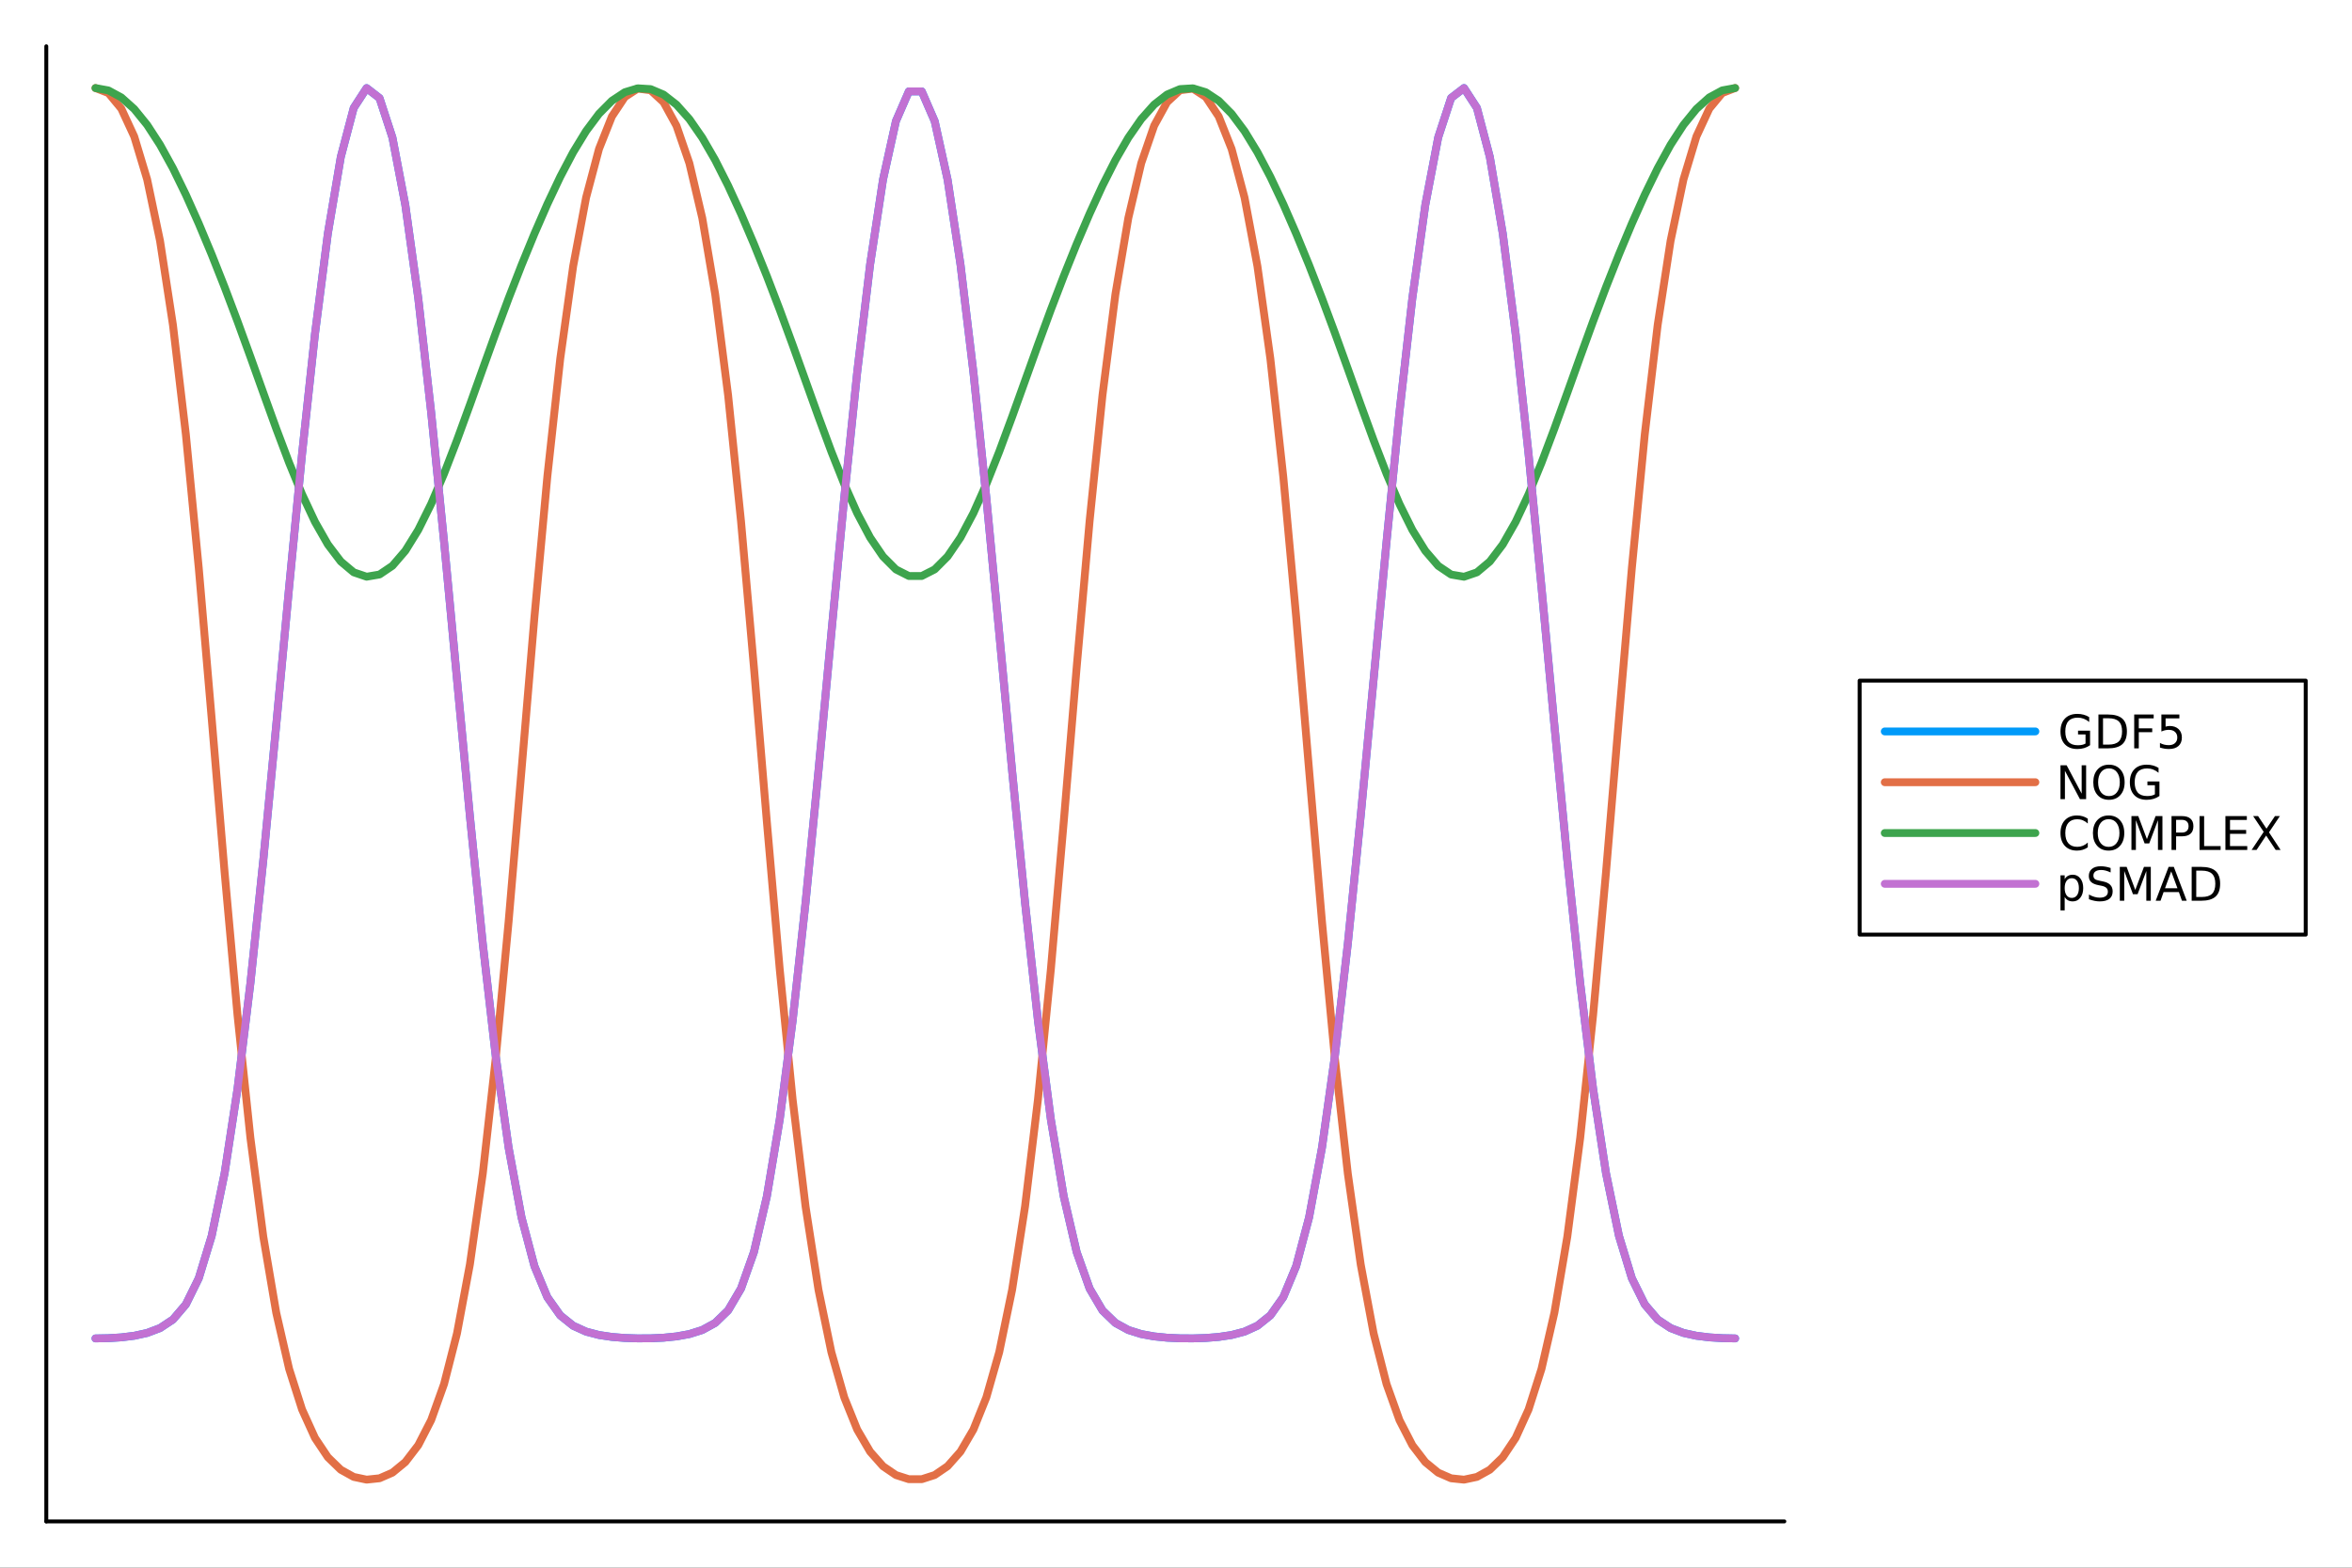 <?xml version="1.0" encoding="utf-8"?>
<svg xmlns="http://www.w3.org/2000/svg" xmlns:xlink="http://www.w3.org/1999/xlink" width="600" height="400" viewBox="0 0 2400 1600">
<rect x="0" y="0" width="2400" height="1600" fill="#333333" stroke="none"/>
<defs>
  <clipPath id="clip910">
    <rect x="0" y="0" width="2400" height="1600"/>
  </clipPath>
</defs>
<path clip-path="url(#clip910)" d="M0 1600 L2400 1600 L2400 0 L0 0  Z" fill="#ffffff" fill-rule="evenodd" fill-opacity="1"/>
<defs>
  <clipPath id="clip911">
    <rect x="480" y="0" width="1681" height="1600"/>
  </clipPath>
</defs>
<path clip-path="url(#clip910)" d="M47.244 1552.76 L1820.75 1552.76 L1820.75 47.244 L47.244 47.244  Z" fill="#ffffff" fill-rule="evenodd" fill-opacity="1"/>
<defs>
  <clipPath id="clip912">
    <rect x="47" y="47" width="1775" height="1507"/>
  </clipPath>
</defs>
<polyline clip-path="url(#clip910)" style="stroke:#000000; stroke-linecap:round; stroke-linejoin:round; stroke-width:4; stroke-opacity:1; fill:none" points="47.244,1552.76 1820.75,1552.76 "/>
<polyline clip-path="url(#clip910)" style="stroke:#000000; stroke-linecap:round; stroke-linejoin:round; stroke-width:4; stroke-opacity:1; fill:none" points="47.244,1552.76 47.244,47.244 "/>
<polyline clip-path="url(#clip912)" style="stroke:#009af9; stroke-linecap:round; stroke-linejoin:round; stroke-width:8; stroke-opacity:1; fill:none" points="97.438,1366.01 110.612,1365.76 123.786,1364.93 136.96,1363.3 150.134,1360.43 163.308,1355.45 176.483,1346.73 189.657,1331.3 202.831,1304.57 216.005,1261.32 229.179,1197.49 242.353,1111.28 255.528,1003.43 268.702,877.587 281.876,740.086 295.05,599.106 308.224,463.353 321.398,340.854 334.572,238.191 347.747,160.225 360.921,110.184 374.095,89.911 387.269,100.102 400.443,140.41 413.617,209.395 426.792,304.318 439.966,420.882 453.14,553.067 466.314,693.265 479.488,832.88 492.662,963.412 505.836,1077.77 519.011,1171.38 532.185,1242.56 545.359,1292.29 558.533,1323.94 571.707,1342.54 584.881,1353.08 598.056,1359.07 611.23,1362.52 624.404,1364.49 637.578,1365.55 650.752,1365.98 663.926,1365.9 677.101,1365.28 690.275,1363.95 703.449,1361.56 716.623,1357.42 729.797,1350.19 742.971,1337.42 756.145,1315.04 769.32,1277.82 782.494,1221.14 795.668,1142.42 808.842,1041.5 822.016,921.058 835.19,786.586 848.365,645.794 861.539,507.357 874.713,379.64 887.887,269.757 901.061,183.146 914.235,123.552 927.409,93.251 940.584,93.299 953.758,123.693 966.932,183.374 980.106,270.064 993.28,380.011 1006.45,507.772 1019.63,646.228 1032.8,787.014 1045.98,921.453 1059.15,1041.85 1072.33,1142.69 1085.5,1221.35 1098.67,1277.96 1111.85,1315.12 1125.02,1337.47 1138.2,1350.22 1151.37,1357.43 1164.54,1361.57 1177.72,1363.95 1190.89,1365.28 1204.07,1365.9 1217.24,1365.98 1230.42,1365.55 1243.59,1364.49 1256.76,1362.51 1269.94,1359.06 1283.11,1353.06 1296.29,1342.51 1309.46,1323.89 1322.63,1292.21 1335.81,1242.43 1348.98,1171.21 1362.16,1077.55 1375.33,963.151 1388.5,832.591 1401.68,692.963 1414.85,552.77 1428.03,420.606 1441.2,304.075 1454.38,209.194 1467.55,140.255 1480.72,99.995 1493.9,89.853 1507.07,110.171 1520.25,160.254 1533.42,238.257 1546.59,340.95 1559.77,463.471 1572.94,599.237 1586.12,740.219 1599.29,877.714 1612.47,1003.55 1625.64,1111.37 1638.81,1197.56 1651.99,1261.37 1665.16,1304.6 1678.34,1331.31 1691.51,1346.74 1704.68,1355.45 1717.86,1360.43 1731.03,1363.3 1744.21,1364.93 1757.38,1365.75 1770.56,1366.01 "/>
<polyline clip-path="url(#clip912)" style="stroke:#e26f46; stroke-linecap:round; stroke-linejoin:round; stroke-width:8; stroke-opacity:1; fill:none" points="97.438,89.859 110.612,94.974 123.786,110.89 136.96,139.315 150.134,183.062 163.308,245.852 176.483,331.703 189.657,443.419 202.831,579.874 216.005,733.324 229.179,890.15 242.353,1036.08 255.528,1161.36 268.702,1262.3 281.876,1339.8 295.05,1397.21 308.224,1438.54 321.398,1467.54 334.572,1487.28 347.747,1500.04 360.921,1507.35 374.095,1510.14 387.269,1508.75 400.443,1503.01 413.617,1492.2 426.792,1474.99 439.966,1449.36 453.14,1412.51 466.314,1360.88 479.488,1290.48 492.662,1197.58 505.836,1080.23 519.011,940.382 532.185,785.738 545.359,629.494 558.533,486.186 571.707,365.851 584.881,271.601 598.056,201.587 611.23,151.968 624.404,118.821 637.578,98.998 650.752,90.417 663.926,92.128 677.101,104.322 690.275,128.332 703.449,166.614 716.623,222.625 729.797,300.398 742.971,403.384 756.145,532.118 769.32,681.217 782.494,838.604 795.668,989.527 808.842,1122.37 822.016,1231.47 835.19,1316.47 848.365,1380.12 861.539,1426.35 874.713,1459.07 887.887,1481.6 901.061,1496.47 914.235,1505.46 927.409,1509.69 940.584,1509.68 953.758,1505.44 966.932,1496.43 980.106,1481.54 993.28,1458.99 1006.45,1426.23 1019.63,1379.95 1032.8,1316.25 1045.98,1231.18 1059.15,1121.99 1072.33,989.088 1085.5,838.128 1098.67,680.745 1111.85,531.694 1125.02,403.036 1138.2,300.131 1151.37,222.43 1164.54,166.478 1177.72,128.244 1190.89,104.271 1204.07,92.107 1217.24,90.422 1230.42,99.029 1243.59,118.879 1256.76,152.058 1269.94,201.717 1283.11,271.778 1296.29,366.082 1309.46,486.471 1322.63,629.819 1335.81,786.075 1348.98,940.7 1362.16,1080.51 1375.33,1197.8 1388.5,1290.65 1401.68,1361.01 1414.85,1412.6 1428.03,1449.43 1441.2,1475.04 1454.38,1492.23 1467.55,1503.03 1480.72,1508.77 1493.9,1510.15 1507.07,1507.35 1520.25,1500.03 1533.42,1487.27 1546.59,1467.52 1559.77,1438.51 1572.94,1397.16 1586.12,1339.74 1599.29,1262.21 1612.47,1161.25 1625.64,1035.95 1638.81,890.009 1651.99,733.182 1665.16,579.744 1678.34,443.312 1691.51,331.622 1704.68,245.795 1717.86,183.024 1731.03,139.292 1744.21,110.876 1757.38,94.966 1770.56,89.853 "/>
<polyline clip-path="url(#clip912)" style="stroke:#3da44d; stroke-linecap:round; stroke-linejoin:round; stroke-width:8; stroke-opacity:1; fill:none" points="97.438,89.881 110.612,92.278 123.786,99.433 136.96,111.231 150.134,127.459 163.308,147.785 176.483,171.739 189.657,198.745 202.831,228.218 216.005,259.719 229.179,293.012 242.353,327.926 255.528,364.123 268.702,400.952 281.876,437.433 295.05,472.363 308.224,504.473 321.398,532.582 334.572,555.695 347.747,573.05 360.921,584.121 374.095,588.593 387.269,586.346 400.443,577.44 413.617,562.122 426.792,540.847 439.966,514.296 453.14,483.39 466.314,449.256 479.488,413.15 492.662,376.314 505.836,339.818 519.011,304.427 532.185,270.572 545.359,238.458 558.533,208.274 571.707,180.389 584.881,155.354 598.056,133.765 611.23,116.134 624.404,102.836 637.578,94.123 650.752,90.139 663.926,90.945 677.101,96.528 690.275,106.803 703.449,121.591 716.623,140.601 729.797,163.411 742.971,189.471 756.145,218.184 769.32,249.047 782.494,281.763 795.668,316.165 808.842,351.992 822.016,388.705 835.19,425.428 848.365,461.016 861.539,494.202 874.713,523.763 887.887,548.634 901.061,567.974 914.235,581.179 927.409,587.868 940.584,587.858 953.758,581.148 966.932,567.923 980.106,548.565 993.28,523.678 1006.45,494.104 1019.63,460.908 1032.8,425.315 1045.98,388.59 1059.15,351.877 1072.33,316.054 1085.5,281.657 1098.67,248.945 1111.85,218.088 1125.02,189.381 1138.2,163.329 1151.37,140.529 1164.54,121.53 1177.72,106.755 1190.89,96.493 1204.07,90.922 1217.24,90.129 1230.42,94.126 1243.59,102.851 1256.76,116.16 1269.94,133.803 1283.11,155.402 1296.29,180.445 1309.46,208.338 1322.63,238.528 1335.81,270.648 1348.98,304.508 1362.16,339.904 1375.33,376.404 1388.5,413.241 1401.68,449.347 1414.85,483.478 1428.03,514.379 1441.2,540.922 1454.38,562.188 1467.55,577.496 1480.72,586.392 1493.9,588.629 1507.07,584.146 1520.25,573.066 1533.42,555.701 1546.59,532.58 1559.77,504.464 1572.94,472.347 1586.12,437.412 1599.29,400.928 1612.47,364.097 1625.64,327.899 1638.81,292.984 1651.99,259.689 1665.16,228.188 1678.34,198.715 1691.51,171.708 1704.68,147.754 1717.86,127.429 1731.03,111.201 1744.21,99.404 1757.38,92.25 1770.56,89.853 "/>
<polyline clip-path="url(#clip912)" style="stroke:#c271d2; stroke-linecap:round; stroke-linejoin:round; stroke-width:8; stroke-opacity:1; fill:none" points="97.438,1366.01 110.612,1365.76 123.786,1364.93 136.96,1363.3 150.134,1360.43 163.308,1355.45 176.483,1346.73 189.657,1331.3 202.831,1304.57 216.005,1261.32 229.179,1197.49 242.353,1111.28 255.528,1003.43 268.702,877.587 281.876,740.085 295.05,599.106 308.224,463.353 321.398,340.854 334.572,238.191 347.747,160.225 360.921,110.184 374.095,89.912 387.269,100.102 400.443,140.41 413.617,209.396 426.792,304.319 439.966,420.883 453.14,553.067 466.314,693.266 479.488,832.881 492.662,963.412 505.836,1077.77 519.011,1171.38 532.185,1242.56 545.359,1292.29 558.533,1323.94 571.707,1342.54 584.881,1353.08 598.056,1359.07 611.23,1362.52 624.404,1364.49 637.578,1365.55 650.752,1365.98 663.926,1365.9 677.101,1365.28 690.275,1363.95 703.449,1361.56 716.623,1357.42 729.797,1350.19 742.971,1337.42 756.145,1315.04 769.32,1277.82 782.494,1221.14 795.668,1142.42 808.842,1041.5 822.016,921.057 835.19,786.585 848.365,645.792 861.539,507.356 874.713,379.639 887.887,269.757 901.061,183.145 914.235,123.552 927.409,93.251 940.584,93.299 953.758,123.693 966.932,183.375 980.106,270.065 993.28,380.012 1006.45,507.774 1019.63,646.23 1032.8,787.015 1045.98,921.454 1059.15,1041.85 1072.33,1142.69 1085.5,1221.35 1098.67,1277.96 1111.85,1315.12 1125.02,1337.47 1138.2,1350.22 1151.37,1357.43 1164.54,1361.57 1177.72,1363.95 1190.89,1365.28 1204.07,1365.9 1217.24,1365.98 1230.42,1365.55 1243.59,1364.49 1256.76,1362.51 1269.94,1359.06 1283.11,1353.06 1296.29,1342.51 1309.46,1323.89 1322.63,1292.21 1335.81,1242.43 1348.98,1171.21 1362.16,1077.55 1375.33,963.15 1388.5,832.59 1401.68,692.962 1414.85,552.769 1428.03,420.605 1441.2,304.075 1454.38,209.193 1467.55,140.255 1480.72,99.995 1493.9,89.853 1507.07,110.171 1520.25,160.254 1533.42,238.257 1546.59,340.95 1559.77,463.472 1572.94,599.237 1586.12,740.22 1599.29,877.715 1612.47,1003.55 1625.64,1111.37 1638.81,1197.56 1651.99,1261.37 1665.16,1304.6 1678.34,1331.31 1691.51,1346.74 1704.68,1355.45 1717.86,1360.43 1731.03,1363.3 1744.21,1364.93 1757.38,1365.75 1770.56,1366.01 "/>
<path clip-path="url(#clip910)" d="M1897.6 953.864 L2352.76 953.864 L2352.76 694.664 L1897.6 694.664  Z" fill="#ffffff" fill-rule="evenodd" fill-opacity="1"/>
<polyline clip-path="url(#clip910)" style="stroke:#000000; stroke-linecap:round; stroke-linejoin:round; stroke-width:4; stroke-opacity:1; fill:none" points="1897.6,953.864 2352.76,953.864 2352.76,694.664 1897.6,694.664 1897.6,953.864 "/>
<polyline clip-path="url(#clip910)" style="stroke:#009af9; stroke-linecap:round; stroke-linejoin:round; stroke-width:8; stroke-opacity:1; fill:none" points="1923.22,746.504 2076.92,746.504 "/>
<path clip-path="url(#clip910)" d="M2128.09 758.853 L2128.09 749.571 L2120.45 749.571 L2120.45 745.728 L2132.72 745.728 L2132.72 760.566 Q2130.01 762.487 2126.75 763.483 Q2123.48 764.455 2119.78 764.455 Q2111.68 764.455 2107.09 759.733 Q2102.53 754.987 2102.53 746.538 Q2102.53 738.066 2107.09 733.344 Q2111.68 728.599 2119.78 728.599 Q2123.16 728.599 2126.19 729.432 Q2129.25 730.265 2131.82 731.886 L2131.82 736.863 Q2129.22 734.664 2126.31 733.552 Q2123.39 732.441 2120.17 732.441 Q2113.83 732.441 2110.64 735.983 Q2107.46 739.525 2107.46 746.538 Q2107.46 753.529 2110.64 757.071 Q2113.83 760.612 2120.17 760.612 Q2122.65 760.612 2124.59 760.196 Q2126.54 759.756 2128.09 758.853 Z" fill="#000000" fill-rule="nonzero" fill-opacity="1" /><path clip-path="url(#clip910)" d="M2145.94 733.066 L2145.94 759.941 L2151.58 759.941 Q2158.74 759.941 2162.05 756.7 Q2165.38 753.46 2165.38 746.469 Q2165.38 739.525 2162.05 736.307 Q2158.74 733.066 2151.58 733.066 L2145.94 733.066 M2141.26 729.224 L2150.87 729.224 Q2160.91 729.224 2165.61 733.414 Q2170.31 737.58 2170.31 746.469 Q2170.31 755.404 2165.59 759.594 Q2160.87 763.784 2150.87 763.784 L2141.26 763.784 L2141.26 729.224 Z" fill="#000000" fill-rule="nonzero" fill-opacity="1" /><path clip-path="url(#clip910)" d="M2177.76 729.224 L2197.63 729.224 L2197.63 733.159 L2182.44 733.159 L2182.44 743.344 L2196.14 743.344 L2196.14 747.279 L2182.44 747.279 L2182.44 763.784 L2177.76 763.784 L2177.76 729.224 Z" fill="#000000" fill-rule="nonzero" fill-opacity="1" /><path clip-path="url(#clip910)" d="M2205.5 729.224 L2223.85 729.224 L2223.85 733.159 L2209.78 733.159 L2209.78 741.631 Q2210.8 741.284 2211.82 741.122 Q2212.83 740.937 2213.85 740.937 Q2219.64 740.937 2223.02 744.108 Q2226.4 747.279 2226.4 752.696 Q2226.4 758.274 2222.93 761.376 Q2219.45 764.455 2213.14 764.455 Q2210.96 764.455 2208.69 764.085 Q2206.45 763.714 2204.04 762.974 L2204.04 758.274 Q2206.12 759.409 2208.34 759.964 Q2210.57 760.52 2213.04 760.52 Q2217.05 760.52 2219.39 758.413 Q2221.72 756.307 2221.72 752.696 Q2221.72 749.085 2219.39 746.978 Q2217.05 744.872 2213.04 744.872 Q2211.17 744.872 2209.29 745.288 Q2207.44 745.705 2205.5 746.585 L2205.5 729.224 Z" fill="#000000" fill-rule="nonzero" fill-opacity="1" /><polyline clip-path="url(#clip910)" style="stroke:#e26f46; stroke-linecap:round; stroke-linejoin:round; stroke-width:8; stroke-opacity:1; fill:none" points="1923.22,798.344 2076.92,798.344 "/>
<path clip-path="url(#clip910)" d="M2102.53 781.064 L2108.83 781.064 L2124.15 809.976 L2124.15 781.064 L2128.69 781.064 L2128.69 815.624 L2122.39 815.624 L2107.07 786.712 L2107.07 815.624 L2102.53 815.624 L2102.53 781.064 Z" fill="#000000" fill-rule="nonzero" fill-opacity="1" /><path clip-path="url(#clip910)" d="M2152.02 784.235 Q2146.93 784.235 2143.92 788.031 Q2140.94 791.828 2140.94 798.378 Q2140.94 804.906 2143.92 808.702 Q2146.93 812.499 2152.02 812.499 Q2157.12 812.499 2160.08 808.702 Q2163.07 804.906 2163.07 798.378 Q2163.07 791.828 2160.08 788.031 Q2157.12 784.235 2152.02 784.235 M2152.02 780.439 Q2159.29 780.439 2163.64 785.323 Q2168 790.184 2168 798.378 Q2168 806.55 2163.64 811.434 Q2159.29 816.295 2152.02 816.295 Q2144.73 816.295 2140.36 811.434 Q2136.01 806.573 2136.01 798.378 Q2136.01 790.184 2140.36 785.323 Q2144.73 780.439 2152.02 780.439 Z" fill="#000000" fill-rule="nonzero" fill-opacity="1" /><path clip-path="url(#clip910)" d="M2198.88 810.693 L2198.88 801.411 L2191.24 801.411 L2191.24 797.568 L2203.51 797.568 L2203.51 812.406 Q2200.8 814.327 2197.53 815.323 Q2194.27 816.295 2190.57 816.295 Q2182.46 816.295 2177.88 811.573 Q2173.32 806.827 2173.32 798.378 Q2173.32 789.906 2177.88 785.184 Q2182.46 780.439 2190.57 780.439 Q2193.95 780.439 2196.98 781.272 Q2200.03 782.105 2202.6 783.726 L2202.6 788.703 Q2200.01 786.504 2197.09 785.392 Q2194.18 784.281 2190.96 784.281 Q2184.62 784.281 2181.42 787.823 Q2178.25 791.365 2178.25 798.378 Q2178.25 805.369 2181.42 808.911 Q2184.62 812.452 2190.96 812.452 Q2193.44 812.452 2195.38 812.036 Q2197.32 811.596 2198.88 810.693 Z" fill="#000000" fill-rule="nonzero" fill-opacity="1" /><polyline clip-path="url(#clip910)" style="stroke:#3da44d; stroke-linecap:round; stroke-linejoin:round; stroke-width:8; stroke-opacity:1; fill:none" points="1923.22,850.184 2076.92,850.184 "/>
<path clip-path="url(#clip910)" d="M2130.4 835.566 L2130.4 840.496 Q2128.04 838.297 2125.36 837.209 Q2122.7 836.121 2119.69 836.121 Q2113.76 836.121 2110.61 839.756 Q2107.46 843.367 2107.46 850.218 Q2107.46 857.047 2110.61 860.681 Q2113.76 864.292 2119.69 864.292 Q2122.7 864.292 2125.36 863.204 Q2128.04 862.117 2130.4 859.917 L2130.4 864.802 Q2127.95 866.468 2125.2 867.302 Q2122.46 868.135 2119.41 868.135 Q2111.56 868.135 2107.05 863.343 Q2102.53 858.529 2102.53 850.218 Q2102.53 841.885 2107.05 837.094 Q2111.56 832.279 2119.41 832.279 Q2122.51 832.279 2125.24 833.112 Q2128 833.922 2130.4 835.566 Z" fill="#000000" fill-rule="nonzero" fill-opacity="1" /><path clip-path="url(#clip910)" d="M2151.65 836.075 Q2146.56 836.075 2143.55 839.871 Q2140.57 843.668 2140.57 850.218 Q2140.57 856.746 2143.55 860.542 Q2146.56 864.339 2151.65 864.339 Q2156.75 864.339 2159.71 860.542 Q2162.7 856.746 2162.7 850.218 Q2162.7 843.668 2159.71 839.871 Q2156.75 836.075 2151.65 836.075 M2151.65 832.279 Q2158.92 832.279 2163.27 837.163 Q2167.63 842.024 2167.63 850.218 Q2167.63 858.39 2163.27 863.274 Q2158.92 868.135 2151.65 868.135 Q2144.36 868.135 2139.99 863.274 Q2135.64 858.413 2135.64 850.218 Q2135.64 842.024 2139.99 837.163 Q2144.36 832.279 2151.65 832.279 Z" fill="#000000" fill-rule="nonzero" fill-opacity="1" /><path clip-path="url(#clip910)" d="M2174.94 832.904 L2181.91 832.904 L2190.73 856.422 L2199.59 832.904 L2206.56 832.904 L2206.56 867.464 L2202 867.464 L2202 837.117 L2193.09 860.82 L2188.39 860.82 L2179.48 837.117 L2179.48 867.464 L2174.94 867.464 L2174.94 832.904 Z" fill="#000000" fill-rule="nonzero" fill-opacity="1" /><path clip-path="url(#clip910)" d="M2220.52 836.746 L2220.52 849.732 L2226.4 849.732 Q2229.66 849.732 2231.45 848.043 Q2233.23 846.353 2233.23 843.228 Q2233.23 840.126 2231.45 838.436 Q2229.66 836.746 2226.4 836.746 L2220.52 836.746 M2215.84 832.904 L2226.4 832.904 Q2232.21 832.904 2235.17 835.543 Q2238.16 838.158 2238.16 843.228 Q2238.16 848.343 2235.17 850.959 Q2232.21 853.575 2226.4 853.575 L2220.52 853.575 L2220.52 867.464 L2215.84 867.464 L2215.84 832.904 Z" fill="#000000" fill-rule="nonzero" fill-opacity="1" /><path clip-path="url(#clip910)" d="M2244.43 832.904 L2249.11 832.904 L2249.11 863.529 L2265.94 863.529 L2265.94 867.464 L2244.43 867.464 L2244.43 832.904 Z" fill="#000000" fill-rule="nonzero" fill-opacity="1" /><path clip-path="url(#clip910)" d="M2270.84 832.904 L2292.69 832.904 L2292.69 836.839 L2275.52 836.839 L2275.52 847.07 L2291.98 847.07 L2291.98 851.005 L2275.52 851.005 L2275.52 863.529 L2293.11 863.529 L2293.11 867.464 L2270.84 867.464 L2270.84 832.904 Z" fill="#000000" fill-rule="nonzero" fill-opacity="1" /><path clip-path="url(#clip910)" d="M2299.13 832.904 L2304.15 832.904 L2312.74 845.751 L2321.38 832.904 L2326.4 832.904 L2315.29 849.501 L2327.14 867.464 L2322.12 867.464 L2312.39 852.765 L2302.6 867.464 L2297.56 867.464 L2309.89 849.015 L2299.13 832.904 Z" fill="#000000" fill-rule="nonzero" fill-opacity="1" /><polyline clip-path="url(#clip910)" style="stroke:#c271d2; stroke-linecap:round; stroke-linejoin:round; stroke-width:8; stroke-opacity:1; fill:none" points="1923.22,902.024 2076.92,902.024 "/>
<path clip-path="url(#clip910)" d="M2106.82 915.415 L2106.82 929.165 L2102.53 929.165 L2102.53 893.378 L2106.82 893.378 L2106.82 897.313 Q2108.16 894.998 2110.2 893.887 Q2112.26 892.753 2115.1 892.753 Q2119.83 892.753 2122.77 896.503 Q2125.73 900.253 2125.73 906.364 Q2125.73 912.475 2122.77 916.225 Q2119.83 919.975 2115.1 919.975 Q2112.26 919.975 2110.2 918.864 Q2108.16 917.73 2106.82 915.415 M2121.31 906.364 Q2121.31 901.665 2119.36 899.003 Q2117.44 896.318 2114.06 896.318 Q2110.68 896.318 2108.74 899.003 Q2106.82 901.665 2106.82 906.364 Q2106.82 911.063 2108.74 913.748 Q2110.68 916.41 2114.06 916.41 Q2117.44 916.41 2119.36 913.748 Q2121.31 911.063 2121.31 906.364 Z" fill="#000000" fill-rule="nonzero" fill-opacity="1" /><path clip-path="url(#clip910)" d="M2153.69 885.878 L2153.69 890.438 Q2151.03 889.165 2148.67 888.54 Q2146.31 887.915 2144.11 887.915 Q2140.29 887.915 2138.2 889.396 Q2136.14 890.878 2136.14 893.609 Q2136.14 895.901 2137.51 897.082 Q2138.9 898.239 2142.74 898.957 L2145.57 899.535 Q2150.8 900.531 2153.27 903.054 Q2155.77 905.554 2155.77 909.767 Q2155.77 914.79 2152.39 917.382 Q2149.04 919.975 2142.53 919.975 Q2140.08 919.975 2137.3 919.419 Q2134.55 918.864 2131.58 917.776 L2131.58 912.961 Q2134.43 914.558 2137.16 915.369 Q2139.89 916.179 2142.53 916.179 Q2146.54 916.179 2148.71 914.605 Q2150.89 913.031 2150.89 910.114 Q2150.89 907.568 2149.32 906.133 Q2147.77 904.697 2144.2 903.98 L2141.35 903.424 Q2136.12 902.383 2133.78 900.16 Q2131.45 897.938 2131.45 893.98 Q2131.45 889.396 2134.66 886.758 Q2137.9 884.119 2143.58 884.119 Q2146.01 884.119 2148.53 884.559 Q2151.05 884.998 2153.69 885.878 Z" fill="#000000" fill-rule="nonzero" fill-opacity="1" /><path clip-path="url(#clip910)" d="M2163.07 884.744 L2170.03 884.744 L2178.85 908.262 L2187.72 884.744 L2194.69 884.744 L2194.69 919.304 L2190.13 919.304 L2190.13 888.957 L2181.21 912.66 L2176.51 912.66 L2167.6 888.957 L2167.6 919.304 L2163.07 919.304 L2163.07 884.744 Z" fill="#000000" fill-rule="nonzero" fill-opacity="1" /><path clip-path="url(#clip910)" d="M2215.52 889.35 L2209.18 906.549 L2221.89 906.549 L2215.52 889.35 M2212.88 884.744 L2218.18 884.744 L2231.35 919.304 L2226.49 919.304 L2223.34 910.438 L2207.76 910.438 L2204.62 919.304 L2199.69 919.304 L2212.88 884.744 Z" fill="#000000" fill-rule="nonzero" fill-opacity="1" /><path clip-path="url(#clip910)" d="M2241.07 888.586 L2241.07 915.461 L2246.72 915.461 Q2253.88 915.461 2257.19 912.22 Q2260.52 908.98 2260.52 901.989 Q2260.52 895.045 2257.19 891.827 Q2253.88 888.586 2246.72 888.586 L2241.07 888.586 M2236.4 884.744 L2246.01 884.744 Q2256.05 884.744 2260.75 888.934 Q2265.45 893.1 2265.45 901.989 Q2265.45 910.924 2260.73 915.114 Q2256.01 919.304 2246.01 919.304 L2236.4 919.304 L2236.4 884.744 Z" fill="#000000" fill-rule="nonzero" fill-opacity="1" /></svg>
